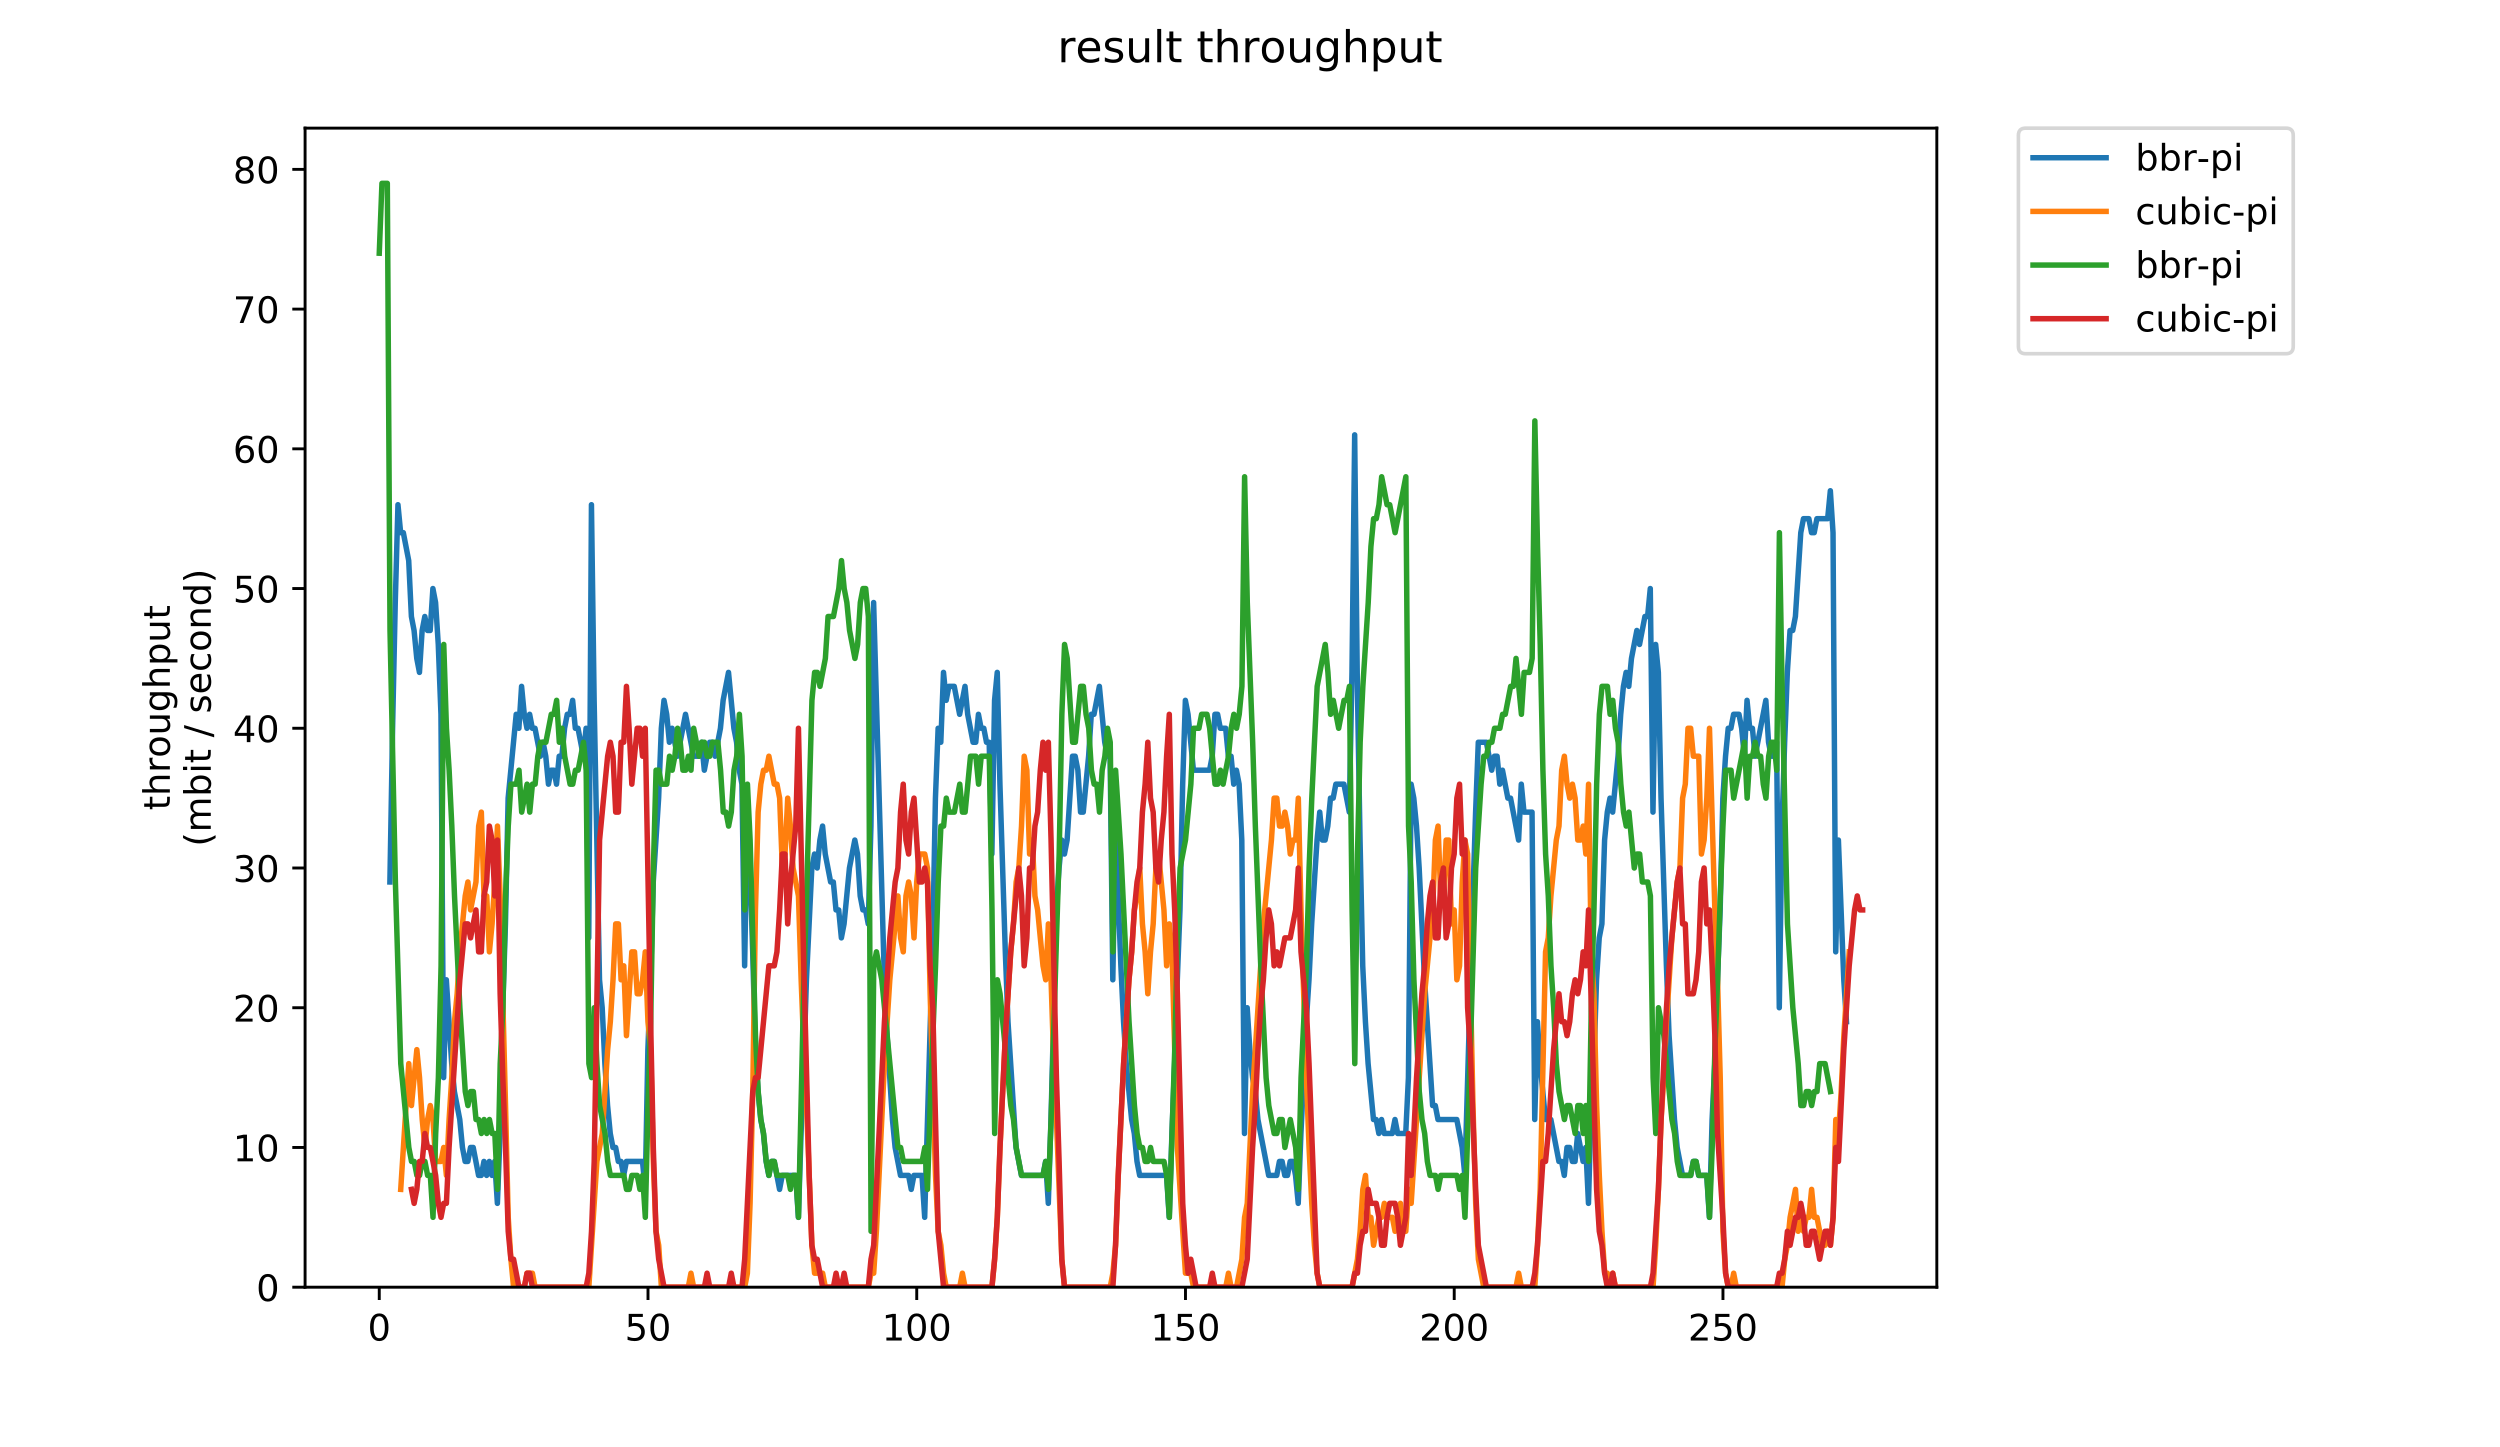 <?xml version="1.0" encoding="utf-8" standalone="no"?>
<!DOCTYPE svg PUBLIC "-//W3C//DTD SVG 1.1//EN"
  "http://www.w3.org/Graphics/SVG/1.1/DTD/svg11.dtd">
<!-- Created with matplotlib (https://matplotlib.org/) -->
<svg height="396pt" version="1.1" viewBox="0 0 684 396" width="684pt" xmlns="http://www.w3.org/2000/svg" xmlns:xlink="http://www.w3.org/1999/xlink">
 <defs>
  <style type="text/css">
*{stroke-linecap:butt;stroke-linejoin:round;}
  </style>
 </defs>
 <g id="figure_1">
  <g id="patch_1">
   <path d="M 0 396 
L 684 396 
L 684 0 
L 0 0 
z
" style="fill:#ffffff;"/>
  </g>
  <g id="axes_1">
   <g id="patch_2">
    <path d="M 83.472 352.174 
L 529.913 352.174 
L 529.913 35.062 
L 83.472 35.062 
z
" style="fill:#ffffff;"/>
   </g>
   <g id="matplotlib.axis_1">
    <g id="xtick_1">
     <g id="line2d_1">
      <defs>
       <path d="M 0 0 
L 0 3.5 
" id="m757ea2e9cd" style="stroke:#000000;stroke-width:0.8;"/>
      </defs>
      <g>
       <use style="stroke:#000000;stroke-width:0.8;" x="103.765" xlink:href="#m757ea2e9cd" y="352.174"/>
      </g>
     </g>
     <g id="text_1">
      <!-- 0 -->
      <defs>
       <path d="M 31.781 66.406 
Q 24.172 66.406 20.328 58.906 
Q 16.5 51.422 16.5 36.375 
Q 16.5 21.391 20.328 13.891 
Q 24.172 6.391 31.781 6.391 
Q 39.453 6.391 43.281 13.891 
Q 47.125 21.391 47.125 36.375 
Q 47.125 51.422 43.281 58.906 
Q 39.453 66.406 31.781 66.406 
z
M 31.781 74.219 
Q 44.047 74.219 50.516 64.516 
Q 56.984 54.828 56.984 36.375 
Q 56.984 17.969 50.516 8.266 
Q 44.047 -1.422 31.781 -1.422 
Q 19.531 -1.422 13.062 8.266 
Q 6.594 17.969 6.594 36.375 
Q 6.594 54.828 13.062 64.516 
Q 19.531 74.219 31.781 74.219 
z
" id="DejaVuSans-48"/>
      </defs>
      <g transform="translate(100.584 366.773)scale(0.1 -0.1)">
       <use xlink:href="#DejaVuSans-48"/>
      </g>
     </g>
    </g>
    <g id="xtick_2">
     <g id="line2d_2">
      <g>
       <use style="stroke:#000000;stroke-width:0.8;" x="177.293" xlink:href="#m757ea2e9cd" y="352.174"/>
      </g>
     </g>
     <g id="text_2">
      <!-- 50 -->
      <defs>
       <path d="M 10.797 72.906 
L 49.516 72.906 
L 49.516 64.594 
L 19.828 64.594 
L 19.828 46.734 
Q 21.969 47.469 24.109 47.828 
Q 26.266 48.188 28.422 48.188 
Q 40.625 48.188 47.75 41.5 
Q 54.891 34.812 54.891 23.391 
Q 54.891 11.625 47.562 5.094 
Q 40.234 -1.422 26.906 -1.422 
Q 22.312 -1.422 17.547 -0.641 
Q 12.797 0.141 7.719 1.703 
L 7.719 11.625 
Q 12.109 9.234 16.797 8.062 
Q 21.484 6.891 26.703 6.891 
Q 35.156 6.891 40.078 11.328 
Q 45.016 15.766 45.016 23.391 
Q 45.016 31 40.078 35.438 
Q 35.156 39.891 26.703 39.891 
Q 22.75 39.891 18.812 39.016 
Q 14.891 38.141 10.797 36.281 
z
" id="DejaVuSans-53"/>
      </defs>
      <g transform="translate(170.93 366.773)scale(0.1 -0.1)">
       <use xlink:href="#DejaVuSans-53"/>
       <use x="63.623" xlink:href="#DejaVuSans-48"/>
      </g>
     </g>
    </g>
    <g id="xtick_3">
     <g id="line2d_3">
      <g>
       <use style="stroke:#000000;stroke-width:0.8;" x="250.82" xlink:href="#m757ea2e9cd" y="352.174"/>
      </g>
     </g>
     <g id="text_3">
      <!-- 100 -->
      <defs>
       <path d="M 12.406 8.297 
L 28.516 8.297 
L 28.516 63.922 
L 10.984 60.406 
L 10.984 69.391 
L 28.422 72.906 
L 38.281 72.906 
L 38.281 8.297 
L 54.391 8.297 
L 54.391 0 
L 12.406 0 
z
" id="DejaVuSans-49"/>
      </defs>
      <g transform="translate(241.276 366.773)scale(0.1 -0.1)">
       <use xlink:href="#DejaVuSans-49"/>
       <use x="63.623" xlink:href="#DejaVuSans-48"/>
       <use x="127.246" xlink:href="#DejaVuSans-48"/>
      </g>
     </g>
    </g>
    <g id="xtick_4">
     <g id="line2d_4">
      <g>
       <use style="stroke:#000000;stroke-width:0.8;" x="324.347" xlink:href="#m757ea2e9cd" y="352.174"/>
      </g>
     </g>
     <g id="text_4">
      <!-- 150 -->
      <g transform="translate(314.804 366.773)scale(0.1 -0.1)">
       <use xlink:href="#DejaVuSans-49"/>
       <use x="63.623" xlink:href="#DejaVuSans-53"/>
       <use x="127.246" xlink:href="#DejaVuSans-48"/>
      </g>
     </g>
    </g>
    <g id="xtick_5">
     <g id="line2d_5">
      <g>
       <use style="stroke:#000000;stroke-width:0.8;" x="397.875" xlink:href="#m757ea2e9cd" y="352.174"/>
      </g>
     </g>
     <g id="text_5">
      <!-- 200 -->
      <defs>
       <path d="M 19.188 8.297 
L 53.609 8.297 
L 53.609 0 
L 7.328 0 
L 7.328 8.297 
Q 12.938 14.109 22.625 23.891 
Q 32.328 33.688 34.812 36.531 
Q 39.547 41.844 41.422 45.531 
Q 43.312 49.219 43.312 52.781 
Q 43.312 58.594 39.234 62.25 
Q 35.156 65.922 28.609 65.922 
Q 23.969 65.922 18.812 64.312 
Q 13.672 62.703 7.812 59.422 
L 7.812 69.391 
Q 13.766 71.781 18.938 73 
Q 24.125 74.219 28.422 74.219 
Q 39.75 74.219 46.484 68.547 
Q 53.219 62.891 53.219 53.422 
Q 53.219 48.922 51.531 44.891 
Q 49.859 40.875 45.406 35.406 
Q 44.188 33.984 37.641 27.219 
Q 31.109 20.453 19.188 8.297 
z
" id="DejaVuSans-50"/>
      </defs>
      <g transform="translate(388.331 366.773)scale(0.1 -0.1)">
       <use xlink:href="#DejaVuSans-50"/>
       <use x="63.623" xlink:href="#DejaVuSans-48"/>
       <use x="127.246" xlink:href="#DejaVuSans-48"/>
      </g>
     </g>
    </g>
    <g id="xtick_6">
     <g id="line2d_6">
      <g>
       <use style="stroke:#000000;stroke-width:0.8;" x="471.402" xlink:href="#m757ea2e9cd" y="352.174"/>
      </g>
     </g>
     <g id="text_6">
      <!-- 250 -->
      <g transform="translate(461.858 366.773)scale(0.1 -0.1)">
       <use xlink:href="#DejaVuSans-50"/>
       <use x="63.623" xlink:href="#DejaVuSans-53"/>
       <use x="127.246" xlink:href="#DejaVuSans-48"/>
      </g>
     </g>
    </g>
   </g>
   <g id="matplotlib.axis_2">
    <g id="ytick_1">
     <g id="line2d_7">
      <defs>
       <path d="M 0 0 
L -3.5 0 
" id="m635bd58aa3" style="stroke:#000000;stroke-width:0.8;"/>
      </defs>
      <g>
       <use style="stroke:#000000;stroke-width:0.8;" x="83.472" xlink:href="#m635bd58aa3" y="352.174"/>
      </g>
     </g>
     <g id="text_7">
      <!-- 0 -->
      <g transform="translate(70.11 355.973)scale(0.1 -0.1)">
       <use xlink:href="#DejaVuSans-48"/>
      </g>
     </g>
    </g>
    <g id="ytick_2">
     <g id="line2d_8">
      <g>
       <use style="stroke:#000000;stroke-width:0.8;" x="83.472" xlink:href="#m635bd58aa3" y="313.945"/>
      </g>
     </g>
     <g id="text_8">
      <!-- 10 -->
      <g transform="translate(63.747 317.744)scale(0.1 -0.1)">
       <use xlink:href="#DejaVuSans-49"/>
       <use x="63.623" xlink:href="#DejaVuSans-48"/>
      </g>
     </g>
    </g>
    <g id="ytick_3">
     <g id="line2d_9">
      <g>
       <use style="stroke:#000000;stroke-width:0.8;" x="83.472" xlink:href="#m635bd58aa3" y="275.716"/>
      </g>
     </g>
     <g id="text_9">
      <!-- 20 -->
      <g transform="translate(63.747 279.515)scale(0.1 -0.1)">
       <use xlink:href="#DejaVuSans-50"/>
       <use x="63.623" xlink:href="#DejaVuSans-48"/>
      </g>
     </g>
    </g>
    <g id="ytick_4">
     <g id="line2d_10">
      <g>
       <use style="stroke:#000000;stroke-width:0.8;" x="83.472" xlink:href="#m635bd58aa3" y="237.486"/>
      </g>
     </g>
     <g id="text_10">
      <!-- 30 -->
      <defs>
       <path d="M 40.578 39.312 
Q 47.656 37.797 51.625 33 
Q 55.609 28.219 55.609 21.188 
Q 55.609 10.406 48.188 4.484 
Q 40.766 -1.422 27.094 -1.422 
Q 22.516 -1.422 17.656 -0.516 
Q 12.797 0.391 7.625 2.203 
L 7.625 11.719 
Q 11.719 9.328 16.594 8.109 
Q 21.484 6.891 26.812 6.891 
Q 36.078 6.891 40.938 10.547 
Q 45.797 14.203 45.797 21.188 
Q 45.797 27.641 41.281 31.266 
Q 36.766 34.906 28.719 34.906 
L 20.219 34.906 
L 20.219 43.016 
L 29.109 43.016 
Q 36.375 43.016 40.234 45.922 
Q 44.094 48.828 44.094 54.297 
Q 44.094 59.906 40.109 62.906 
Q 36.141 65.922 28.719 65.922 
Q 24.656 65.922 20.016 65.031 
Q 15.375 64.156 9.812 62.312 
L 9.812 71.094 
Q 15.438 72.656 20.344 73.438 
Q 25.25 74.219 29.594 74.219 
Q 40.828 74.219 47.359 69.109 
Q 53.906 64.016 53.906 55.328 
Q 53.906 49.266 50.438 45.094 
Q 46.969 40.922 40.578 39.312 
z
" id="DejaVuSans-51"/>
      </defs>
      <g transform="translate(63.747 241.286)scale(0.1 -0.1)">
       <use xlink:href="#DejaVuSans-51"/>
       <use x="63.623" xlink:href="#DejaVuSans-48"/>
      </g>
     </g>
    </g>
    <g id="ytick_5">
     <g id="line2d_11">
      <g>
       <use style="stroke:#000000;stroke-width:0.8;" x="83.472" xlink:href="#m635bd58aa3" y="199.257"/>
      </g>
     </g>
     <g id="text_11">
      <!-- 40 -->
      <defs>
       <path d="M 37.797 64.312 
L 12.891 25.391 
L 37.797 25.391 
z
M 35.203 72.906 
L 47.609 72.906 
L 47.609 25.391 
L 58.016 25.391 
L 58.016 17.188 
L 47.609 17.188 
L 47.609 0 
L 37.797 0 
L 37.797 17.188 
L 4.891 17.188 
L 4.891 26.703 
z
" id="DejaVuSans-52"/>
      </defs>
      <g transform="translate(63.747 203.056)scale(0.1 -0.1)">
       <use xlink:href="#DejaVuSans-52"/>
       <use x="63.623" xlink:href="#DejaVuSans-48"/>
      </g>
     </g>
    </g>
    <g id="ytick_6">
     <g id="line2d_12">
      <g>
       <use style="stroke:#000000;stroke-width:0.8;" x="83.472" xlink:href="#m635bd58aa3" y="161.028"/>
      </g>
     </g>
     <g id="text_12">
      <!-- 50 -->
      <g transform="translate(63.747 164.827)scale(0.1 -0.1)">
       <use xlink:href="#DejaVuSans-53"/>
       <use x="63.623" xlink:href="#DejaVuSans-48"/>
      </g>
     </g>
    </g>
    <g id="ytick_7">
     <g id="line2d_13">
      <g>
       <use style="stroke:#000000;stroke-width:0.8;" x="83.472" xlink:href="#m635bd58aa3" y="122.799"/>
      </g>
     </g>
     <g id="text_13">
      <!-- 60 -->
      <defs>
       <path d="M 33.016 40.375 
Q 26.375 40.375 22.484 35.828 
Q 18.609 31.297 18.609 23.391 
Q 18.609 15.531 22.484 10.953 
Q 26.375 6.391 33.016 6.391 
Q 39.656 6.391 43.531 10.953 
Q 47.406 15.531 47.406 23.391 
Q 47.406 31.297 43.531 35.828 
Q 39.656 40.375 33.016 40.375 
z
M 52.594 71.297 
L 52.594 62.312 
Q 48.875 64.062 45.094 64.984 
Q 41.312 65.922 37.594 65.922 
Q 27.828 65.922 22.672 59.328 
Q 17.531 52.734 16.797 39.406 
Q 19.672 43.656 24.016 45.922 
Q 28.375 48.188 33.594 48.188 
Q 44.578 48.188 50.953 41.516 
Q 57.328 34.859 57.328 23.391 
Q 57.328 12.156 50.688 5.359 
Q 44.047 -1.422 33.016 -1.422 
Q 20.359 -1.422 13.672 8.266 
Q 6.984 17.969 6.984 36.375 
Q 6.984 53.656 15.188 63.938 
Q 23.391 74.219 37.203 74.219 
Q 40.922 74.219 44.703 73.484 
Q 48.484 72.75 52.594 71.297 
z
" id="DejaVuSans-54"/>
      </defs>
      <g transform="translate(63.747 126.598)scale(0.1 -0.1)">
       <use xlink:href="#DejaVuSans-54"/>
       <use x="63.623" xlink:href="#DejaVuSans-48"/>
      </g>
     </g>
    </g>
    <g id="ytick_8">
     <g id="line2d_14">
      <g>
       <use style="stroke:#000000;stroke-width:0.8;" x="83.472" xlink:href="#m635bd58aa3" y="84.569"/>
      </g>
     </g>
     <g id="text_14">
      <!-- 70 -->
      <defs>
       <path d="M 8.203 72.906 
L 55.078 72.906 
L 55.078 68.703 
L 28.609 0 
L 18.312 0 
L 43.219 64.594 
L 8.203 64.594 
z
" id="DejaVuSans-55"/>
      </defs>
      <g transform="translate(63.747 88.369)scale(0.1 -0.1)">
       <use xlink:href="#DejaVuSans-55"/>
       <use x="63.623" xlink:href="#DejaVuSans-48"/>
      </g>
     </g>
    </g>
    <g id="ytick_9">
     <g id="line2d_15">
      <g>
       <use style="stroke:#000000;stroke-width:0.8;" x="83.472" xlink:href="#m635bd58aa3" y="46.34"/>
      </g>
     </g>
     <g id="text_15">
      <!-- 80 -->
      <defs>
       <path d="M 31.781 34.625 
Q 24.75 34.625 20.719 30.859 
Q 16.703 27.094 16.703 20.516 
Q 16.703 13.922 20.719 10.156 
Q 24.75 6.391 31.781 6.391 
Q 38.812 6.391 42.859 10.172 
Q 46.922 13.969 46.922 20.516 
Q 46.922 27.094 42.891 30.859 
Q 38.875 34.625 31.781 34.625 
z
M 21.922 38.812 
Q 15.578 40.375 12.031 44.719 
Q 8.5 49.078 8.5 55.328 
Q 8.5 64.062 14.719 69.141 
Q 20.953 74.219 31.781 74.219 
Q 42.672 74.219 48.875 69.141 
Q 55.078 64.062 55.078 55.328 
Q 55.078 49.078 51.531 44.719 
Q 48 40.375 41.703 38.812 
Q 48.828 37.156 52.797 32.312 
Q 56.781 27.484 56.781 20.516 
Q 56.781 9.906 50.312 4.234 
Q 43.844 -1.422 31.781 -1.422 
Q 19.734 -1.422 13.25 4.234 
Q 6.781 9.906 6.781 20.516 
Q 6.781 27.484 10.781 32.312 
Q 14.797 37.156 21.922 38.812 
z
M 18.312 54.391 
Q 18.312 48.734 21.844 45.562 
Q 25.391 42.391 31.781 42.391 
Q 38.141 42.391 41.719 45.562 
Q 45.312 48.734 45.312 54.391 
Q 45.312 60.062 41.719 63.234 
Q 38.141 66.406 31.781 66.406 
Q 25.391 66.406 21.844 63.234 
Q 18.312 60.062 18.312 54.391 
z
" id="DejaVuSans-56"/>
      </defs>
      <g transform="translate(63.747 50.139)scale(0.1 -0.1)">
       <use xlink:href="#DejaVuSans-56"/>
       <use x="63.623" xlink:href="#DejaVuSans-48"/>
      </g>
     </g>
    </g>
    <g id="text_16">
     <!-- throughput -->
     <defs>
      <path d="M 18.312 70.219 
L 18.312 54.688 
L 36.812 54.688 
L 36.812 47.703 
L 18.312 47.703 
L 18.312 18.016 
Q 18.312 11.328 20.141 9.422 
Q 21.969 7.516 27.594 7.516 
L 36.812 7.516 
L 36.812 0 
L 27.594 0 
Q 17.188 0 13.234 3.875 
Q 9.281 7.766 9.281 18.016 
L 9.281 47.703 
L 2.688 47.703 
L 2.688 54.688 
L 9.281 54.688 
L 9.281 70.219 
z
" id="DejaVuSans-116"/>
      <path d="M 54.891 33.016 
L 54.891 0 
L 45.906 0 
L 45.906 32.719 
Q 45.906 40.484 42.875 44.328 
Q 39.844 48.188 33.797 48.188 
Q 26.516 48.188 22.312 43.547 
Q 18.109 38.922 18.109 30.906 
L 18.109 0 
L 9.078 0 
L 9.078 75.984 
L 18.109 75.984 
L 18.109 46.188 
Q 21.344 51.125 25.703 53.562 
Q 30.078 56 35.797 56 
Q 45.219 56 50.047 50.172 
Q 54.891 44.344 54.891 33.016 
z
" id="DejaVuSans-104"/>
      <path d="M 41.109 46.297 
Q 39.594 47.172 37.812 47.578 
Q 36.031 48 33.891 48 
Q 26.266 48 22.188 43.047 
Q 18.109 38.094 18.109 28.812 
L 18.109 0 
L 9.078 0 
L 9.078 54.688 
L 18.109 54.688 
L 18.109 46.188 
Q 20.953 51.172 25.484 53.578 
Q 30.031 56 36.531 56 
Q 37.453 56 38.578 55.875 
Q 39.703 55.766 41.062 55.516 
z
" id="DejaVuSans-114"/>
      <path d="M 30.609 48.391 
Q 23.391 48.391 19.188 42.75 
Q 14.984 37.109 14.984 27.297 
Q 14.984 17.484 19.156 11.844 
Q 23.344 6.203 30.609 6.203 
Q 37.797 6.203 41.984 11.859 
Q 46.188 17.531 46.188 27.297 
Q 46.188 37.016 41.984 42.703 
Q 37.797 48.391 30.609 48.391 
z
M 30.609 56 
Q 42.328 56 49.016 48.375 
Q 55.719 40.766 55.719 27.297 
Q 55.719 13.875 49.016 6.219 
Q 42.328 -1.422 30.609 -1.422 
Q 18.844 -1.422 12.172 6.219 
Q 5.516 13.875 5.516 27.297 
Q 5.516 40.766 12.172 48.375 
Q 18.844 56 30.609 56 
z
" id="DejaVuSans-111"/>
      <path d="M 8.5 21.578 
L 8.5 54.688 
L 17.484 54.688 
L 17.484 21.922 
Q 17.484 14.156 20.5 10.266 
Q 23.531 6.391 29.594 6.391 
Q 36.859 6.391 41.078 11.031 
Q 45.312 15.672 45.312 23.688 
L 45.312 54.688 
L 54.297 54.688 
L 54.297 0 
L 45.312 0 
L 45.312 8.406 
Q 42.047 3.422 37.719 1 
Q 33.406 -1.422 27.688 -1.422 
Q 18.266 -1.422 13.375 4.438 
Q 8.5 10.297 8.5 21.578 
z
M 31.109 56 
z
" id="DejaVuSans-117"/>
      <path d="M 45.406 27.984 
Q 45.406 37.75 41.375 43.109 
Q 37.359 48.484 30.078 48.484 
Q 22.859 48.484 18.828 43.109 
Q 14.797 37.75 14.797 27.984 
Q 14.797 18.266 18.828 12.891 
Q 22.859 7.516 30.078 7.516 
Q 37.359 7.516 41.375 12.891 
Q 45.406 18.266 45.406 27.984 
z
M 54.391 6.781 
Q 54.391 -7.172 48.188 -13.984 
Q 42 -20.797 29.203 -20.797 
Q 24.469 -20.797 20.266 -20.094 
Q 16.062 -19.391 12.109 -17.922 
L 12.109 -9.188 
Q 16.062 -11.328 19.922 -12.344 
Q 23.781 -13.375 27.781 -13.375 
Q 36.625 -13.375 41.016 -8.766 
Q 45.406 -4.156 45.406 5.172 
L 45.406 9.625 
Q 42.625 4.781 38.281 2.391 
Q 33.938 0 27.875 0 
Q 17.828 0 11.672 7.656 
Q 5.516 15.328 5.516 27.984 
Q 5.516 40.672 11.672 48.328 
Q 17.828 56 27.875 56 
Q 33.938 56 38.281 53.609 
Q 42.625 51.219 45.406 46.391 
L 45.406 54.688 
L 54.391 54.688 
z
" id="DejaVuSans-103"/>
      <path d="M 18.109 8.203 
L 18.109 -20.797 
L 9.078 -20.797 
L 9.078 54.688 
L 18.109 54.688 
L 18.109 46.391 
Q 20.953 51.266 25.266 53.625 
Q 29.594 56 35.594 56 
Q 45.562 56 51.781 48.094 
Q 58.016 40.188 58.016 27.297 
Q 58.016 14.406 51.781 6.484 
Q 45.562 -1.422 35.594 -1.422 
Q 29.594 -1.422 25.266 0.953 
Q 20.953 3.328 18.109 8.203 
z
M 48.688 27.297 
Q 48.688 37.203 44.609 42.844 
Q 40.531 48.484 33.406 48.484 
Q 26.266 48.484 22.188 42.844 
Q 18.109 37.203 18.109 27.297 
Q 18.109 17.391 22.188 11.75 
Q 26.266 6.109 33.406 6.109 
Q 40.531 6.109 44.609 11.75 
Q 48.688 17.391 48.688 27.297 
z
" id="DejaVuSans-112"/>
     </defs>
     <g transform="translate(46.47 221.675)rotate(-90)scale(0.1 -0.1)">
      <use xlink:href="#DejaVuSans-116"/>
      <use x="39.209" xlink:href="#DejaVuSans-104"/>
      <use x="102.588" xlink:href="#DejaVuSans-114"/>
      <use x="143.67" xlink:href="#DejaVuSans-111"/>
      <use x="204.852" xlink:href="#DejaVuSans-117"/>
      <use x="268.23" xlink:href="#DejaVuSans-103"/>
      <use x="331.707" xlink:href="#DejaVuSans-104"/>
      <use x="395.086" xlink:href="#DejaVuSans-112"/>
      <use x="458.562" xlink:href="#DejaVuSans-117"/>
      <use x="521.941" xlink:href="#DejaVuSans-116"/>
     </g>
     <!-- (mbit / second) -->
     <defs>
      <path d="M 31 75.875 
Q 24.469 64.656 21.281 53.656 
Q 18.109 42.672 18.109 31.391 
Q 18.109 20.125 21.312 9.062 
Q 24.516 -2 31 -13.188 
L 23.188 -13.188 
Q 15.875 -1.703 12.234 9.375 
Q 8.594 20.453 8.594 31.391 
Q 8.594 42.281 12.203 53.312 
Q 15.828 64.359 23.188 75.875 
z
" id="DejaVuSans-40"/>
      <path d="M 52 44.188 
Q 55.375 50.25 60.062 53.125 
Q 64.75 56 71.094 56 
Q 79.641 56 84.281 50.016 
Q 88.922 44.047 88.922 33.016 
L 88.922 0 
L 79.891 0 
L 79.891 32.719 
Q 79.891 40.578 77.094 44.375 
Q 74.312 48.188 68.609 48.188 
Q 61.625 48.188 57.562 43.547 
Q 53.516 38.922 53.516 30.906 
L 53.516 0 
L 44.484 0 
L 44.484 32.719 
Q 44.484 40.625 41.703 44.406 
Q 38.922 48.188 33.109 48.188 
Q 26.219 48.188 22.156 43.531 
Q 18.109 38.875 18.109 30.906 
L 18.109 0 
L 9.078 0 
L 9.078 54.688 
L 18.109 54.688 
L 18.109 46.188 
Q 21.188 51.219 25.484 53.609 
Q 29.781 56 35.688 56 
Q 41.656 56 45.828 52.969 
Q 50 49.953 52 44.188 
z
" id="DejaVuSans-109"/>
      <path d="M 48.688 27.297 
Q 48.688 37.203 44.609 42.844 
Q 40.531 48.484 33.406 48.484 
Q 26.266 48.484 22.188 42.844 
Q 18.109 37.203 18.109 27.297 
Q 18.109 17.391 22.188 11.75 
Q 26.266 6.109 33.406 6.109 
Q 40.531 6.109 44.609 11.75 
Q 48.688 17.391 48.688 27.297 
z
M 18.109 46.391 
Q 20.953 51.266 25.266 53.625 
Q 29.594 56 35.594 56 
Q 45.562 56 51.781 48.094 
Q 58.016 40.188 58.016 27.297 
Q 58.016 14.406 51.781 6.484 
Q 45.562 -1.422 35.594 -1.422 
Q 29.594 -1.422 25.266 0.953 
Q 20.953 3.328 18.109 8.203 
L 18.109 0 
L 9.078 0 
L 9.078 75.984 
L 18.109 75.984 
z
" id="DejaVuSans-98"/>
      <path d="M 9.422 54.688 
L 18.406 54.688 
L 18.406 0 
L 9.422 0 
z
M 9.422 75.984 
L 18.406 75.984 
L 18.406 64.594 
L 9.422 64.594 
z
" id="DejaVuSans-105"/>
      <path id="DejaVuSans-32"/>
      <path d="M 25.391 72.906 
L 33.688 72.906 
L 8.297 -9.281 
L 0 -9.281 
z
" id="DejaVuSans-47"/>
      <path d="M 44.281 53.078 
L 44.281 44.578 
Q 40.484 46.531 36.375 47.5 
Q 32.281 48.484 27.875 48.484 
Q 21.188 48.484 17.844 46.438 
Q 14.5 44.391 14.5 40.281 
Q 14.5 37.156 16.891 35.375 
Q 19.281 33.594 26.516 31.984 
L 29.594 31.297 
Q 39.156 29.25 43.188 25.516 
Q 47.219 21.781 47.219 15.094 
Q 47.219 7.469 41.188 3.016 
Q 35.156 -1.422 24.609 -1.422 
Q 20.219 -1.422 15.453 -0.562 
Q 10.688 0.297 5.422 2 
L 5.422 11.281 
Q 10.406 8.688 15.234 7.391 
Q 20.062 6.109 24.812 6.109 
Q 31.156 6.109 34.562 8.281 
Q 37.984 10.453 37.984 14.406 
Q 37.984 18.062 35.516 20.016 
Q 33.062 21.969 24.703 23.781 
L 21.578 24.516 
Q 13.234 26.266 9.516 29.906 
Q 5.812 33.547 5.812 39.891 
Q 5.812 47.609 11.281 51.797 
Q 16.75 56 26.812 56 
Q 31.781 56 36.172 55.266 
Q 40.578 54.547 44.281 53.078 
z
" id="DejaVuSans-115"/>
      <path d="M 56.203 29.594 
L 56.203 25.203 
L 14.891 25.203 
Q 15.484 15.922 20.484 11.062 
Q 25.484 6.203 34.422 6.203 
Q 39.594 6.203 44.453 7.469 
Q 49.312 8.734 54.109 11.281 
L 54.109 2.781 
Q 49.266 0.734 44.188 -0.344 
Q 39.109 -1.422 33.891 -1.422 
Q 20.797 -1.422 13.156 6.188 
Q 5.516 13.812 5.516 26.812 
Q 5.516 40.234 12.766 48.109 
Q 20.016 56 32.328 56 
Q 43.359 56 49.781 48.891 
Q 56.203 41.797 56.203 29.594 
z
M 47.219 32.234 
Q 47.125 39.594 43.094 43.984 
Q 39.062 48.391 32.422 48.391 
Q 24.906 48.391 20.391 44.141 
Q 15.875 39.891 15.188 32.172 
z
" id="DejaVuSans-101"/>
      <path d="M 48.781 52.594 
L 48.781 44.188 
Q 44.969 46.297 41.141 47.344 
Q 37.312 48.391 33.406 48.391 
Q 24.656 48.391 19.812 42.844 
Q 14.984 37.312 14.984 27.297 
Q 14.984 17.281 19.812 11.734 
Q 24.656 6.203 33.406 6.203 
Q 37.312 6.203 41.141 7.25 
Q 44.969 8.297 48.781 10.406 
L 48.781 2.094 
Q 45.016 0.344 40.984 -0.531 
Q 36.969 -1.422 32.422 -1.422 
Q 20.062 -1.422 12.781 6.344 
Q 5.516 14.109 5.516 27.297 
Q 5.516 40.672 12.859 48.328 
Q 20.219 56 33.016 56 
Q 37.156 56 41.109 55.141 
Q 45.062 54.297 48.781 52.594 
z
" id="DejaVuSans-99"/>
      <path d="M 54.891 33.016 
L 54.891 0 
L 45.906 0 
L 45.906 32.719 
Q 45.906 40.484 42.875 44.328 
Q 39.844 48.188 33.797 48.188 
Q 26.516 48.188 22.312 43.547 
Q 18.109 38.922 18.109 30.906 
L 18.109 0 
L 9.078 0 
L 9.078 54.688 
L 18.109 54.688 
L 18.109 46.188 
Q 21.344 51.125 25.703 53.562 
Q 30.078 56 35.797 56 
Q 45.219 56 50.047 50.172 
Q 54.891 44.344 54.891 33.016 
z
" id="DejaVuSans-110"/>
      <path d="M 45.406 46.391 
L 45.406 75.984 
L 54.391 75.984 
L 54.391 0 
L 45.406 0 
L 45.406 8.203 
Q 42.578 3.328 38.25 0.953 
Q 33.938 -1.422 27.875 -1.422 
Q 17.969 -1.422 11.734 6.484 
Q 5.516 14.406 5.516 27.297 
Q 5.516 40.188 11.734 48.094 
Q 17.969 56 27.875 56 
Q 33.938 56 38.25 53.625 
Q 42.578 51.266 45.406 46.391 
z
M 14.797 27.297 
Q 14.797 17.391 18.875 11.75 
Q 22.953 6.109 30.078 6.109 
Q 37.203 6.109 41.297 11.75 
Q 45.406 17.391 45.406 27.297 
Q 45.406 37.203 41.297 42.844 
Q 37.203 48.484 30.078 48.484 
Q 22.953 48.484 18.875 42.844 
Q 14.797 37.203 14.797 27.297 
z
" id="DejaVuSans-100"/>
      <path d="M 8.016 75.875 
L 15.828 75.875 
Q 23.141 64.359 26.781 53.312 
Q 30.422 42.281 30.422 31.391 
Q 30.422 20.453 26.781 9.375 
Q 23.141 -1.703 15.828 -13.188 
L 8.016 -13.188 
Q 14.5 -2 17.703 9.062 
Q 20.906 20.125 20.906 31.391 
Q 20.906 42.672 17.703 53.656 
Q 14.5 64.656 8.016 75.875 
z
" id="DejaVuSans-41"/>
     </defs>
     <g transform="translate(57.668 231.609)rotate(-90)scale(0.1 -0.1)">
      <use xlink:href="#DejaVuSans-40"/>
      <use x="39.014" xlink:href="#DejaVuSans-109"/>
      <use x="136.426" xlink:href="#DejaVuSans-98"/>
      <use x="199.902" xlink:href="#DejaVuSans-105"/>
      <use x="227.686" xlink:href="#DejaVuSans-116"/>
      <use x="266.895" xlink:href="#DejaVuSans-32"/>
      <use x="298.682" xlink:href="#DejaVuSans-47"/>
      <use x="332.373" xlink:href="#DejaVuSans-32"/>
      <use x="364.16" xlink:href="#DejaVuSans-115"/>
      <use x="416.26" xlink:href="#DejaVuSans-101"/>
      <use x="477.783" xlink:href="#DejaVuSans-99"/>
      <use x="532.764" xlink:href="#DejaVuSans-111"/>
      <use x="593.945" xlink:href="#DejaVuSans-110"/>
      <use x="657.324" xlink:href="#DejaVuSans-100"/>
      <use x="720.801" xlink:href="#DejaVuSans-41"/>
     </g>
    </g>
   </g>
   <g id="line2d_16">
    <path clip-path="url(#p3566263fab)" d="M 106.674 241.309 
L 107.409 199.257 
L 108.144 164.851 
L 108.88 138.09 
L 109.615 145.736 
L 110.35 145.736 
L 111.821 153.382 
L 112.556 168.674 
L 113.291 172.497 
L 114.027 180.143 
L 114.762 183.965 
L 115.497 172.497 
L 116.232 168.674 
L 116.968 172.497 
L 117.703 172.497 
L 118.438 161.028 
L 119.174 164.851 
L 119.909 176.32 
L 120.644 195.434 
L 121.379 294.83 
L 122.115 268.07 
L 123.585 291.007 
L 124.32 298.653 
L 125.791 306.299 
L 126.526 313.945 
L 127.262 317.768 
L 127.997 317.768 
L 128.732 313.945 
L 129.467 313.945 
L 130.938 321.591 
L 131.673 321.591 
L 132.408 317.768 
L 133.144 321.591 
L 133.879 317.768 
L 134.614 321.591 
L 135.35 317.768 
L 136.085 329.237 
L 136.82 310.122 
L 137.555 275.716 
L 138.291 252.778 
L 139.026 218.372 
L 141.232 195.434 
L 141.967 199.257 
L 142.702 187.788 
L 143.438 195.434 
L 144.173 199.257 
L 144.908 195.434 
L 145.643 199.257 
L 146.379 199.257 
L 147.849 206.903 
L 148.584 203.08 
L 149.32 206.903 
L 150.055 214.549 
L 150.79 210.726 
L 151.526 210.726 
L 152.261 214.549 
L 152.996 206.903 
L 153.731 206.903 
L 154.467 199.257 
L 155.202 195.434 
L 155.937 195.434 
L 156.672 191.611 
L 157.408 199.257 
L 158.143 199.257 
L 159.614 206.903 
L 160.349 199.257 
L 161.084 256.601 
L 161.819 138.09 
L 162.555 191.611 
L 164.025 268.07 
L 164.76 275.716 
L 165.496 291.007 
L 166.231 302.476 
L 166.966 310.122 
L 167.702 313.945 
L 168.437 313.945 
L 169.172 317.768 
L 169.907 317.768 
L 170.643 321.591 
L 171.378 317.768 
L 175.79 317.768 
L 176.525 325.414 
L 177.26 287.184 
L 177.995 268.07 
L 178.731 241.309 
L 180.201 218.372 
L 180.937 199.257 
L 181.672 191.611 
L 182.407 195.434 
L 183.142 203.08 
L 183.878 199.257 
L 185.348 206.903 
L 187.554 195.434 
L 189.76 206.903 
L 191.23 206.903 
L 191.966 203.08 
L 192.701 210.726 
L 194.171 203.08 
L 194.907 203.08 
L 195.642 206.903 
L 197.113 199.257 
L 197.848 191.611 
L 199.318 183.965 
L 200.789 199.257 
L 201.524 203.08 
L 202.259 210.726 
L 202.995 214.549 
L 203.73 264.247 
L 204.465 222.195 
L 205.201 237.486 
L 205.936 260.424 
L 206.671 287.184 
L 207.406 298.653 
L 208.142 306.299 
L 208.877 310.122 
L 209.612 317.768 
L 210.347 321.591 
L 211.083 317.768 
L 211.818 317.768 
L 213.289 325.414 
L 214.024 321.591 
L 217.7 321.591 
L 218.436 333.06 
L 219.171 310.122 
L 219.906 291.007 
L 220.641 268.07 
L 222.112 237.486 
L 222.847 233.663 
L 223.582 237.486 
L 224.318 229.841 
L 225.053 226.018 
L 225.788 233.663 
L 227.259 241.309 
L 227.994 241.309 
L 228.729 248.955 
L 229.465 248.955 
L 230.2 256.601 
L 230.935 252.778 
L 232.406 237.486 
L 233.876 229.841 
L 234.612 233.663 
L 235.347 245.132 
L 236.082 248.955 
L 236.817 248.955 
L 237.553 252.778 
L 238.288 226.018 
L 239.023 164.851 
L 241.964 268.07 
L 242.7 283.362 
L 244.17 306.299 
L 244.905 313.945 
L 246.376 321.591 
L 248.582 321.591 
L 249.317 325.414 
L 250.052 321.591 
L 252.258 321.591 
L 252.993 333.06 
L 255.199 256.601 
L 255.934 218.372 
L 256.67 199.257 
L 257.405 203.08 
L 258.14 183.965 
L 258.876 191.611 
L 259.611 187.788 
L 261.081 187.788 
L 262.552 195.434 
L 264.022 187.788 
L 264.758 195.434 
L 266.228 203.08 
L 266.964 203.08 
L 267.699 195.434 
L 268.434 199.257 
L 269.169 199.257 
L 269.905 203.08 
L 270.64 203.08 
L 271.375 233.663 
L 272.111 191.611 
L 272.846 183.965 
L 273.581 214.549 
L 275.052 260.424 
L 275.787 279.539 
L 277.993 313.945 
L 279.463 321.591 
L 285.345 321.591 
L 286.081 317.768 
L 286.816 329.237 
L 287.551 306.299 
L 289.022 248.955 
L 289.757 237.486 
L 290.492 229.841 
L 291.228 233.663 
L 291.963 229.841 
L 293.433 206.903 
L 294.169 206.903 
L 294.904 210.726 
L 295.639 222.195 
L 296.375 222.195 
L 297.845 206.903 
L 298.58 195.434 
L 299.316 195.434 
L 300.786 187.788 
L 302.257 203.08 
L 302.992 206.903 
L 303.727 206.903 
L 304.463 268.07 
L 305.198 226.018 
L 306.668 264.247 
L 307.404 279.539 
L 308.139 291.007 
L 309.609 306.299 
L 310.345 310.122 
L 311.08 317.768 
L 311.815 321.591 
L 319.168 321.591 
L 319.903 333.06 
L 320.639 310.122 
L 321.374 291.007 
L 322.109 268.07 
L 322.844 248.955 
L 323.58 214.549 
L 324.315 191.611 
L 325.05 195.434 
L 326.521 210.726 
L 330.932 210.726 
L 331.668 206.903 
L 332.403 195.434 
L 333.138 195.434 
L 333.874 199.257 
L 335.344 199.257 
L 336.079 206.903 
L 336.815 206.903 
L 337.55 214.549 
L 338.285 210.726 
L 339.02 214.549 
L 339.756 229.841 
L 340.491 310.122 
L 341.226 275.716 
L 341.962 287.184 
L 342.697 294.83 
L 343.432 298.653 
L 344.167 306.299 
L 347.108 321.591 
L 349.314 321.591 
L 350.05 317.768 
L 350.785 317.768 
L 351.52 321.591 
L 352.255 321.591 
L 352.991 317.768 
L 353.726 317.768 
L 354.461 321.591 
L 355.196 329.237 
L 355.932 310.122 
L 357.402 279.539 
L 358.138 268.07 
L 358.873 252.778 
L 360.343 229.841 
L 361.079 222.195 
L 361.814 229.841 
L 362.549 229.841 
L 363.284 226.018 
L 364.02 218.372 
L 364.755 218.372 
L 365.49 214.549 
L 367.696 214.549 
L 369.167 222.195 
L 369.902 183.965 
L 370.637 118.976 
L 371.373 187.788 
L 372.108 229.841 
L 372.843 264.247 
L 373.578 279.539 
L 374.314 291.007 
L 375.784 306.299 
L 376.519 306.299 
L 377.255 310.122 
L 377.99 306.299 
L 378.725 310.122 
L 380.931 310.122 
L 381.666 306.299 
L 382.402 310.122 
L 384.607 310.122 
L 385.343 294.83 
L 386.078 214.549 
L 386.813 218.372 
L 387.549 226.018 
L 388.284 237.486 
L 389.754 268.07 
L 391.96 302.476 
L 392.695 302.476 
L 393.431 306.299 
L 398.578 306.299 
L 400.048 313.945 
L 400.783 321.591 
L 402.989 245.132 
L 403.725 222.195 
L 404.46 203.08 
L 406.666 203.08 
L 408.136 210.726 
L 408.871 206.903 
L 409.607 206.903 
L 410.342 214.549 
L 411.077 210.726 
L 412.548 218.372 
L 413.283 218.372 
L 415.489 229.841 
L 416.224 214.549 
L 416.96 222.195 
L 419.165 222.195 
L 419.901 306.299 
L 420.636 279.539 
L 421.371 291.007 
L 422.842 306.299 
L 424.312 306.299 
L 426.518 317.768 
L 427.253 317.768 
L 427.989 321.591 
L 428.724 313.945 
L 429.459 313.945 
L 430.194 317.768 
L 430.93 317.768 
L 431.665 310.122 
L 433.136 317.768 
L 433.871 313.945 
L 434.606 329.237 
L 435.341 302.476 
L 436.077 291.007 
L 436.812 268.07 
L 437.547 256.601 
L 438.282 252.778 
L 439.018 229.841 
L 439.753 222.195 
L 440.488 218.372 
L 441.224 222.195 
L 442.694 206.903 
L 443.429 195.434 
L 444.165 187.788 
L 444.9 183.965 
L 445.635 187.788 
L 446.37 180.143 
L 447.841 172.497 
L 448.576 176.32 
L 450.047 168.674 
L 450.782 168.674 
L 451.517 161.028 
L 452.253 222.195 
L 452.988 176.32 
L 453.723 183.965 
L 454.458 218.372 
L 455.929 264.247 
L 456.664 283.362 
L 458.135 306.299 
L 458.87 313.945 
L 460.341 321.591 
L 462.546 321.591 
L 463.282 317.768 
L 464.017 317.768 
L 464.752 321.591 
L 466.958 321.591 
L 467.693 333.06 
L 468.429 306.299 
L 469.164 291.007 
L 469.899 268.07 
L 470.635 248.955 
L 471.37 218.372 
L 472.105 206.903 
L 472.84 199.257 
L 473.576 199.257 
L 474.311 195.434 
L 475.781 195.434 
L 476.517 199.257 
L 477.252 206.903 
L 477.987 191.611 
L 478.723 199.257 
L 479.458 199.257 
L 480.193 206.903 
L 483.134 191.611 
L 483.869 203.08 
L 484.605 206.903 
L 485.34 206.903 
L 486.075 203.08 
L 486.811 275.716 
L 487.546 226.018 
L 488.281 203.08 
L 489.016 183.965 
L 489.752 172.497 
L 490.487 172.497 
L 491.222 168.674 
L 492.693 145.736 
L 493.428 141.913 
L 494.899 141.913 
L 495.634 145.736 
L 496.369 145.736 
L 497.104 141.913 
L 500.045 141.913 
L 500.781 134.267 
L 501.516 145.736 
L 502.251 260.424 
L 502.987 229.841 
L 504.457 268.07 
L 505.192 279.539 
L 505.192 279.539 
" style="fill:none;stroke:#1f77b4;stroke-linecap:square;stroke-width:1.5;"/>
   </g>
   <g id="line2d_17">
    <path clip-path="url(#p3566263fab)" d="M 109.636 325.414 
L 111.841 291.007 
L 112.577 302.476 
L 114.047 287.184 
L 114.782 294.83 
L 115.518 306.299 
L 116.253 313.945 
L 116.988 306.299 
L 117.724 302.476 
L 118.459 306.299 
L 119.194 317.768 
L 120.665 317.768 
L 121.4 313.945 
L 122.135 321.591 
L 122.87 306.299 
L 123.606 294.83 
L 124.341 279.539 
L 125.076 271.893 
L 125.812 260.424 
L 127.282 245.132 
L 128.017 241.309 
L 128.753 248.955 
L 130.223 241.309 
L 130.958 226.018 
L 131.694 222.195 
L 132.429 245.132 
L 133.164 245.132 
L 133.9 260.424 
L 134.635 252.778 
L 135.37 241.309 
L 136.105 226.018 
L 136.841 245.132 
L 138.311 302.476 
L 139.046 333.06 
L 139.782 344.528 
L 140.517 352.174 
L 143.458 352.174 
L 144.193 348.351 
L 145.664 348.351 
L 146.399 352.174 
L 161.105 352.174 
L 163.311 317.768 
L 164.781 310.122 
L 166.252 287.184 
L 166.987 279.539 
L 167.722 268.07 
L 168.457 252.778 
L 169.193 252.778 
L 169.928 268.07 
L 170.663 264.247 
L 171.399 283.362 
L 172.869 260.424 
L 173.604 260.424 
L 174.34 271.893 
L 175.075 271.893 
L 175.81 268.07 
L 176.545 260.424 
L 177.281 279.539 
L 178.016 287.184 
L 178.751 317.768 
L 179.487 336.882 
L 180.222 340.705 
L 180.957 352.174 
L 188.31 352.174 
L 189.045 348.351 
L 189.78 352.174 
L 203.751 352.174 
L 204.486 348.351 
L 205.221 329.237 
L 205.956 298.653 
L 206.692 248.955 
L 207.427 222.195 
L 208.162 214.549 
L 208.898 210.726 
L 209.633 210.726 
L 210.368 206.903 
L 211.839 214.549 
L 212.574 214.549 
L 213.309 218.372 
L 214.044 237.486 
L 214.78 233.663 
L 215.515 218.372 
L 216.25 226.018 
L 216.986 237.486 
L 218.456 245.132 
L 219.191 268.07 
L 219.927 287.184 
L 220.662 302.476 
L 222.132 340.705 
L 222.868 348.351 
L 225.074 348.351 
L 225.809 352.174 
L 237.573 352.174 
L 238.308 348.351 
L 239.044 348.351 
L 239.779 336.882 
L 241.985 291.007 
L 243.455 268.07 
L 245.661 245.132 
L 246.397 256.601 
L 247.132 260.424 
L 247.867 245.132 
L 248.602 241.309 
L 249.338 245.132 
L 250.073 256.601 
L 250.808 241.309 
L 251.543 233.663 
L 253.014 233.663 
L 253.749 237.486 
L 254.485 271.893 
L 255.955 321.591 
L 256.69 336.882 
L 257.426 340.705 
L 258.161 348.351 
L 258.896 352.174 
L 262.573 352.174 
L 263.308 348.351 
L 264.043 352.174 
L 271.396 352.174 
L 272.131 344.528 
L 272.866 333.06 
L 273.602 313.945 
L 275.072 283.362 
L 276.543 260.424 
L 277.278 252.778 
L 278.013 241.309 
L 278.749 237.486 
L 279.484 226.018 
L 280.219 206.903 
L 280.954 210.726 
L 281.69 233.663 
L 282.425 229.841 
L 283.16 245.132 
L 283.895 248.955 
L 285.366 264.247 
L 286.101 268.07 
L 286.837 252.778 
L 287.572 268.07 
L 288.307 291.007 
L 289.042 306.299 
L 290.513 344.528 
L 291.248 352.174 
L 303.748 352.174 
L 304.483 348.351 
L 305.218 340.705 
L 305.954 321.591 
L 307.424 291.007 
L 308.895 268.07 
L 309.63 260.424 
L 310.365 248.955 
L 311.101 245.132 
L 311.836 237.486 
L 312.571 252.778 
L 313.306 260.424 
L 314.042 271.893 
L 314.777 260.424 
L 315.512 252.778 
L 316.248 237.486 
L 316.983 233.663 
L 318.453 248.955 
L 319.189 264.247 
L 319.924 252.778 
L 320.659 260.424 
L 322.13 313.945 
L 324.336 348.351 
L 325.806 348.351 
L 326.541 352.174 
L 335.365 352.174 
L 336.1 348.351 
L 336.835 352.174 
L 338.306 352.174 
L 339.776 344.528 
L 340.512 333.06 
L 341.247 329.237 
L 342.717 298.653 
L 345.659 252.778 
L 347.864 229.841 
L 348.6 218.372 
L 349.335 218.372 
L 350.07 226.018 
L 350.805 226.018 
L 351.541 222.195 
L 352.276 226.018 
L 353.011 233.663 
L 353.747 229.841 
L 354.482 229.841 
L 355.217 218.372 
L 355.952 248.955 
L 357.423 294.83 
L 358.158 313.945 
L 358.893 329.237 
L 359.629 340.705 
L 360.364 348.351 
L 361.099 352.174 
L 369.923 352.174 
L 371.393 344.528 
L 372.128 336.882 
L 372.864 325.414 
L 373.599 321.591 
L 374.334 333.06 
L 375.069 333.06 
L 375.805 340.705 
L 377.275 333.06 
L 378.011 333.06 
L 378.746 329.237 
L 379.481 333.06 
L 380.952 333.06 
L 381.687 336.882 
L 383.157 329.237 
L 383.893 336.882 
L 384.628 336.882 
L 385.363 325.414 
L 386.099 329.237 
L 389.775 271.893 
L 391.981 248.955 
L 392.716 229.841 
L 393.451 226.018 
L 394.187 245.132 
L 394.922 245.132 
L 395.657 229.841 
L 396.392 229.841 
L 397.128 252.778 
L 397.863 248.955 
L 398.598 268.07 
L 399.334 264.247 
L 400.069 241.309 
L 400.804 229.841 
L 401.539 233.663 
L 403.01 302.476 
L 403.745 329.237 
L 404.48 344.528 
L 405.951 352.174 
L 414.774 352.174 
L 415.51 348.351 
L 416.245 352.174 
L 419.921 352.174 
L 420.656 340.705 
L 421.392 325.414 
L 422.862 260.424 
L 423.598 256.601 
L 424.333 245.132 
L 425.803 229.841 
L 426.539 226.018 
L 427.274 210.726 
L 428.009 206.903 
L 428.744 214.549 
L 429.48 218.372 
L 430.215 214.549 
L 430.95 218.372 
L 431.686 229.841 
L 432.421 229.841 
L 433.156 226.018 
L 433.891 233.663 
L 434.627 214.549 
L 435.362 260.424 
L 436.097 271.893 
L 436.832 302.476 
L 437.568 321.591 
L 438.303 336.882 
L 439.038 348.351 
L 439.774 348.351 
L 440.509 352.174 
L 441.244 348.351 
L 441.979 352.174 
L 452.273 352.174 
L 453.009 340.705 
L 453.744 325.414 
L 454.479 306.299 
L 455.214 294.83 
L 455.95 279.539 
L 457.42 256.601 
L 458.891 241.309 
L 459.626 237.486 
L 460.361 218.372 
L 461.097 214.549 
L 461.832 199.257 
L 462.567 199.257 
L 463.302 206.903 
L 464.773 206.903 
L 465.508 233.663 
L 466.243 229.841 
L 466.979 218.372 
L 467.714 199.257 
L 469.185 248.955 
L 469.92 268.07 
L 470.655 294.83 
L 471.39 336.882 
L 472.126 348.351 
L 472.861 352.174 
L 473.596 352.174 
L 474.331 348.351 
L 475.067 352.174 
L 487.566 352.174 
L 488.302 344.528 
L 489.037 340.705 
L 489.772 333.06 
L 491.243 325.414 
L 491.978 336.882 
L 492.713 333.06 
L 493.449 336.882 
L 494.184 333.06 
L 494.919 333.06 
L 495.654 325.414 
L 496.39 333.06 
L 497.125 333.06 
L 498.596 340.705 
L 499.331 340.705 
L 500.066 336.882 
L 500.801 340.705 
L 501.537 333.06 
L 502.272 306.299 
L 503.007 310.122 
L 503.742 298.653 
L 504.478 283.362 
L 505.948 260.424 
L 505.948 260.424 
" style="fill:none;stroke:#ff7f0e;stroke-linecap:square;stroke-width:1.5;"/>
   </g>
   <g id="line2d_18">
    <path clip-path="url(#p3566263fab)" d="M 103.765 69.278 
L 104.5 50.163 
L 105.971 50.163 
L 106.706 172.497 
L 108.177 241.309 
L 109.647 291.007 
L 111.853 313.945 
L 112.588 317.768 
L 113.324 317.768 
L 114.059 321.591 
L 114.794 321.591 
L 115.529 317.768 
L 116.265 317.768 
L 117 321.591 
L 117.735 321.591 
L 118.471 333.06 
L 119.206 310.122 
L 119.941 294.83 
L 120.676 264.247 
L 121.412 176.32 
L 122.147 199.257 
L 122.882 210.726 
L 123.617 226.018 
L 124.353 245.132 
L 125.823 275.716 
L 127.294 298.653 
L 128.029 302.476 
L 128.764 298.653 
L 129.5 298.653 
L 130.235 306.299 
L 130.97 306.299 
L 131.706 310.122 
L 132.441 306.299 
L 133.176 310.122 
L 133.911 306.299 
L 134.647 310.122 
L 135.382 310.122 
L 136.117 325.414 
L 136.852 291.007 
L 137.588 275.716 
L 138.323 245.132 
L 139.058 226.018 
L 139.794 214.549 
L 141.264 214.549 
L 141.999 210.726 
L 142.735 222.195 
L 144.205 214.549 
L 144.94 222.195 
L 145.676 214.549 
L 146.411 214.549 
L 147.146 206.903 
L 147.882 203.08 
L 149.352 203.08 
L 150.823 195.434 
L 151.558 195.434 
L 152.293 191.611 
L 153.028 203.08 
L 153.764 199.257 
L 154.499 206.903 
L 155.97 214.549 
L 156.705 214.549 
L 157.44 210.726 
L 158.175 210.726 
L 159.646 203.08 
L 160.381 210.726 
L 161.116 291.007 
L 161.852 294.83 
L 162.587 275.716 
L 163.322 291.007 
L 164.058 302.476 
L 165.528 310.122 
L 166.263 317.768 
L 166.999 321.591 
L 170.675 321.591 
L 171.41 325.414 
L 172.146 325.414 
L 172.881 321.591 
L 174.351 321.591 
L 175.087 325.414 
L 175.822 321.591 
L 176.557 333.06 
L 177.293 302.476 
L 178.028 279.539 
L 178.763 237.486 
L 179.498 210.726 
L 180.234 210.726 
L 180.969 214.549 
L 182.439 214.549 
L 183.175 206.903 
L 183.91 210.726 
L 184.645 206.903 
L 185.381 199.257 
L 186.116 203.08 
L 186.851 210.726 
L 187.586 210.726 
L 188.322 206.903 
L 189.057 210.726 
L 189.792 199.257 
L 191.263 206.903 
L 191.998 203.08 
L 192.733 203.08 
L 193.469 206.903 
L 194.204 206.903 
L 194.939 203.08 
L 196.41 203.08 
L 197.145 210.726 
L 197.88 222.195 
L 198.615 222.195 
L 199.351 226.018 
L 200.086 222.195 
L 200.821 210.726 
L 201.557 206.903 
L 202.292 195.434 
L 203.027 206.903 
L 203.762 248.955 
L 204.498 214.549 
L 205.233 229.841 
L 206.703 283.362 
L 207.439 298.653 
L 208.174 306.299 
L 208.909 310.122 
L 209.645 317.768 
L 210.38 321.591 
L 211.115 317.768 
L 211.85 317.768 
L 212.586 321.591 
L 215.527 321.591 
L 216.262 325.414 
L 216.997 321.591 
L 217.733 321.591 
L 218.468 333.06 
L 219.938 268.07 
L 220.674 245.132 
L 222.144 191.611 
L 222.88 183.965 
L 223.615 183.965 
L 224.35 187.788 
L 225.821 180.143 
L 226.556 168.674 
L 228.026 168.674 
L 229.497 161.028 
L 230.232 153.382 
L 230.968 161.028 
L 231.703 164.851 
L 232.438 172.497 
L 233.909 180.143 
L 234.644 176.32 
L 235.379 164.851 
L 236.114 161.028 
L 236.85 161.028 
L 237.585 168.674 
L 238.32 336.882 
L 239.056 264.247 
L 239.791 260.424 
L 241.261 268.07 
L 245.673 313.945 
L 246.408 313.945 
L 247.144 317.768 
L 252.29 317.768 
L 253.026 313.945 
L 253.761 325.414 
L 254.496 302.476 
L 255.967 264.247 
L 256.702 241.309 
L 257.437 226.018 
L 258.173 226.018 
L 258.908 218.372 
L 259.643 222.195 
L 261.114 222.195 
L 262.584 214.549 
L 263.32 222.195 
L 264.055 222.195 
L 265.525 206.903 
L 266.996 206.903 
L 267.731 214.549 
L 268.466 206.903 
L 270.672 206.903 
L 271.408 248.955 
L 272.143 310.122 
L 272.878 268.07 
L 273.613 271.893 
L 276.555 302.476 
L 277.29 306.299 
L 278.025 313.945 
L 279.496 321.591 
L 285.378 321.591 
L 286.113 317.768 
L 286.848 325.414 
L 287.584 306.299 
L 289.054 256.601 
L 289.789 233.663 
L 290.525 195.434 
L 291.26 176.32 
L 291.995 180.143 
L 293.466 203.08 
L 294.201 203.08 
L 295.672 187.788 
L 296.407 187.788 
L 297.142 195.434 
L 297.877 199.257 
L 298.613 210.726 
L 299.348 214.549 
L 300.083 214.549 
L 300.819 222.195 
L 301.554 210.726 
L 302.289 206.903 
L 303.024 199.257 
L 303.76 203.08 
L 304.495 260.424 
L 305.23 210.726 
L 306.701 233.663 
L 308.907 279.539 
L 310.377 302.476 
L 311.112 310.122 
L 311.848 313.945 
L 312.583 313.945 
L 313.318 317.768 
L 314.053 317.768 
L 314.789 313.945 
L 315.524 317.768 
L 318.465 317.768 
L 319.2 321.591 
L 319.936 333.06 
L 321.406 287.184 
L 322.142 256.601 
L 322.877 237.486 
L 324.347 229.841 
L 325.818 214.549 
L 326.553 199.257 
L 328.024 199.257 
L 328.759 195.434 
L 330.23 195.434 
L 330.965 199.257 
L 332.435 214.549 
L 333.171 214.549 
L 333.906 210.726 
L 334.641 214.549 
L 336.112 206.903 
L 336.847 199.257 
L 337.582 195.434 
L 338.318 199.257 
L 339.053 195.434 
L 339.788 187.788 
L 340.523 130.444 
L 341.259 164.851 
L 342.729 203.08 
L 343.464 226.018 
L 344.935 264.247 
L 346.406 294.83 
L 347.141 302.476 
L 348.611 310.122 
L 349.347 310.122 
L 350.082 306.299 
L 350.817 306.299 
L 351.552 313.945 
L 353.023 306.299 
L 354.494 313.945 
L 355.229 325.414 
L 355.964 294.83 
L 357.435 264.247 
L 358.17 237.486 
L 358.905 218.372 
L 360.376 187.788 
L 362.582 176.32 
L 363.317 183.965 
L 364.052 195.434 
L 364.787 191.611 
L 366.258 199.257 
L 367.728 191.611 
L 368.464 191.611 
L 369.199 187.788 
L 369.934 248.955 
L 370.67 291.007 
L 371.405 233.663 
L 372.14 203.08 
L 372.875 187.788 
L 374.346 164.851 
L 375.081 149.559 
L 375.817 141.913 
L 376.552 141.913 
L 377.287 138.09 
L 378.022 130.444 
L 379.493 138.09 
L 380.228 138.09 
L 381.699 145.736 
L 384.64 130.444 
L 385.375 226.018 
L 386.11 241.309 
L 386.846 268.07 
L 388.316 298.653 
L 389.051 306.299 
L 389.787 310.122 
L 390.522 317.768 
L 391.257 321.591 
L 392.728 321.591 
L 393.463 325.414 
L 394.198 321.591 
L 398.61 321.591 
L 399.345 325.414 
L 400.081 321.591 
L 400.816 333.06 
L 402.286 287.184 
L 403.757 237.486 
L 405.227 214.549 
L 405.963 206.903 
L 406.698 206.903 
L 407.433 203.08 
L 408.169 203.08 
L 408.904 199.257 
L 410.374 199.257 
L 411.11 195.434 
L 411.845 195.434 
L 413.315 187.788 
L 414.051 187.788 
L 414.786 180.143 
L 416.257 195.434 
L 416.992 183.965 
L 418.462 183.965 
L 419.198 180.143 
L 419.933 115.153 
L 420.668 149.559 
L 421.404 176.32 
L 422.139 210.726 
L 422.874 233.663 
L 423.609 245.132 
L 424.345 264.247 
L 425.08 275.716 
L 425.815 291.007 
L 426.55 298.653 
L 428.021 306.299 
L 428.756 302.476 
L 429.492 302.476 
L 430.962 310.122 
L 431.697 302.476 
L 432.433 302.476 
L 433.168 310.122 
L 433.903 302.476 
L 434.638 317.768 
L 435.374 275.716 
L 436.109 248.955 
L 436.844 214.549 
L 437.58 195.434 
L 438.315 187.788 
L 439.785 187.788 
L 440.521 195.434 
L 441.256 191.611 
L 441.991 199.257 
L 442.726 203.08 
L 443.462 214.549 
L 444.197 222.195 
L 444.932 226.018 
L 445.668 222.195 
L 447.138 237.486 
L 447.873 233.663 
L 448.609 233.663 
L 449.344 241.309 
L 450.814 241.309 
L 451.55 245.132 
L 452.285 294.83 
L 453.02 310.122 
L 453.756 275.716 
L 455.226 283.362 
L 457.432 306.299 
L 458.167 310.122 
L 458.902 317.768 
L 459.638 321.591 
L 462.579 321.591 
L 463.314 317.768 
L 464.049 317.768 
L 464.785 321.591 
L 466.99 321.591 
L 467.726 333.06 
L 468.461 313.945 
L 469.196 287.184 
L 469.932 268.07 
L 470.667 245.132 
L 471.402 226.018 
L 472.137 210.726 
L 473.608 210.726 
L 474.343 218.372 
L 477.284 203.08 
L 478.02 218.372 
L 478.755 206.903 
L 479.49 206.903 
L 480.225 203.08 
L 480.961 206.903 
L 481.696 206.903 
L 482.431 214.549 
L 483.167 218.372 
L 483.902 206.903 
L 484.637 203.08 
L 485.372 203.08 
L 486.108 210.726 
L 486.843 145.736 
L 487.578 187.788 
L 489.049 252.778 
L 490.519 275.716 
L 491.99 291.007 
L 492.725 302.476 
L 493.46 302.476 
L 494.196 298.653 
L 494.931 298.653 
L 495.666 302.476 
L 496.401 298.653 
L 497.137 298.653 
L 497.872 291.007 
L 499.343 291.007 
L 500.813 298.653 
L 500.813 298.653 
" style="fill:none;stroke:#2ca02c;stroke-linecap:square;stroke-width:1.5;"/>
   </g>
   <g id="line2d_19">
    <path clip-path="url(#p3566263fab)" d="M 112.572 325.414 
L 113.307 329.237 
L 114.043 325.414 
L 114.778 317.768 
L 115.513 317.768 
L 116.249 310.122 
L 116.984 313.945 
L 117.719 313.945 
L 119.19 321.591 
L 119.925 329.237 
L 120.66 333.06 
L 121.396 329.237 
L 122.131 329.237 
L 122.866 313.945 
L 125.807 268.07 
L 127.278 252.778 
L 128.013 252.778 
L 128.748 256.601 
L 130.219 248.955 
L 130.954 260.424 
L 131.689 260.424 
L 132.425 245.132 
L 133.16 241.309 
L 133.895 226.018 
L 134.63 229.841 
L 135.366 245.132 
L 136.101 229.841 
L 136.836 271.893 
L 137.572 294.83 
L 138.307 313.945 
L 139.042 336.882 
L 139.777 344.528 
L 140.513 344.528 
L 141.983 352.174 
L 143.454 352.174 
L 144.189 348.351 
L 144.924 348.351 
L 145.66 352.174 
L 160.365 352.174 
L 161.1 348.351 
L 161.836 336.882 
L 162.571 317.768 
L 164.041 229.841 
L 166.247 206.903 
L 166.982 203.08 
L 167.718 206.903 
L 168.453 222.195 
L 169.188 222.195 
L 169.924 203.08 
L 170.659 203.08 
L 171.394 187.788 
L 172.129 199.257 
L 172.865 214.549 
L 174.335 199.257 
L 175.071 199.257 
L 175.806 206.903 
L 176.541 199.257 
L 178.012 279.539 
L 178.747 313.945 
L 179.482 336.882 
L 180.217 344.528 
L 181.688 352.174 
L 192.717 352.174 
L 193.452 348.351 
L 194.188 352.174 
L 199.335 352.174 
L 200.07 348.351 
L 200.805 352.174 
L 203.011 352.174 
L 203.746 344.528 
L 205.952 298.653 
L 206.687 294.83 
L 207.423 294.83 
L 210.364 264.247 
L 211.834 264.247 
L 212.569 260.424 
L 213.305 248.955 
L 214.04 233.663 
L 214.775 233.663 
L 215.511 252.778 
L 216.246 241.309 
L 217.716 226.018 
L 218.452 199.257 
L 219.922 264.247 
L 221.393 321.591 
L 222.128 340.705 
L 222.863 344.528 
L 223.599 344.528 
L 225.069 352.174 
L 228.01 352.174 
L 228.746 348.351 
L 229.481 352.174 
L 230.216 352.174 
L 230.951 348.351 
L 231.687 352.174 
L 237.569 352.174 
L 238.304 344.528 
L 239.039 340.705 
L 241.98 279.539 
L 243.451 256.601 
L 244.922 241.309 
L 245.657 237.486 
L 246.392 222.195 
L 247.127 214.549 
L 247.863 229.841 
L 248.598 233.663 
L 249.333 222.195 
L 250.068 218.372 
L 251.539 241.309 
L 252.274 241.309 
L 253.01 237.486 
L 253.745 241.309 
L 254.48 264.247 
L 255.215 275.716 
L 256.686 336.882 
L 258.156 352.174 
L 271.391 352.174 
L 272.127 344.528 
L 272.862 333.06 
L 273.597 313.945 
L 275.068 283.362 
L 276.538 260.424 
L 278.744 237.486 
L 279.479 245.132 
L 280.215 264.247 
L 280.95 256.601 
L 281.685 237.486 
L 282.421 237.486 
L 283.156 226.018 
L 283.891 222.195 
L 284.626 210.726 
L 285.362 203.08 
L 286.097 210.726 
L 286.832 203.08 
L 287.567 229.841 
L 289.038 294.83 
L 289.773 317.768 
L 290.509 344.528 
L 291.244 352.174 
L 304.479 352.174 
L 305.214 340.705 
L 305.949 321.591 
L 307.42 291.007 
L 308.89 268.07 
L 309.626 260.424 
L 310.361 248.955 
L 311.096 241.309 
L 311.831 237.486 
L 312.567 222.195 
L 313.302 214.549 
L 314.037 203.08 
L 314.773 218.372 
L 315.508 222.195 
L 316.243 237.486 
L 316.978 241.309 
L 317.714 229.841 
L 318.449 222.195 
L 319.184 206.903 
L 319.92 195.434 
L 320.655 233.663 
L 321.39 248.955 
L 322.125 271.893 
L 323.596 329.237 
L 324.331 340.705 
L 325.066 348.351 
L 325.802 344.528 
L 327.272 352.174 
L 330.949 352.174 
L 331.684 348.351 
L 332.419 352.174 
L 339.772 352.174 
L 341.242 344.528 
L 342.713 313.945 
L 343.448 302.476 
L 344.184 287.184 
L 344.919 275.716 
L 345.654 268.07 
L 346.389 256.601 
L 347.125 248.955 
L 347.86 252.778 
L 348.595 264.247 
L 349.33 260.424 
L 350.066 264.247 
L 351.536 256.601 
L 353.007 256.601 
L 354.477 248.955 
L 355.213 237.486 
L 355.948 260.424 
L 357.418 275.716 
L 358.154 291.007 
L 360.36 348.351 
L 361.095 352.174 
L 369.918 352.174 
L 370.653 348.351 
L 371.389 348.351 
L 372.124 340.705 
L 372.859 336.882 
L 373.595 336.882 
L 374.33 325.414 
L 375.065 329.237 
L 376.536 329.237 
L 377.271 333.06 
L 378.006 340.705 
L 378.741 340.705 
L 379.477 333.06 
L 380.212 329.237 
L 381.683 329.237 
L 382.418 333.06 
L 383.153 340.705 
L 384.624 333.06 
L 385.359 310.122 
L 386.094 321.591 
L 386.829 310.122 
L 387.565 294.83 
L 389.035 271.893 
L 389.771 264.247 
L 390.506 252.778 
L 391.241 245.132 
L 391.976 241.309 
L 392.712 256.601 
L 393.447 256.601 
L 394.182 241.309 
L 394.917 237.486 
L 395.653 256.601 
L 396.388 252.778 
L 397.123 237.486 
L 397.859 233.663 
L 398.594 218.372 
L 399.329 214.549 
L 400.064 233.663 
L 400.8 229.841 
L 401.535 275.716 
L 402.27 287.184 
L 403.741 325.414 
L 404.476 340.705 
L 406.682 352.174 
L 419.182 352.174 
L 419.917 348.351 
L 420.652 340.705 
L 422.123 317.768 
L 422.858 317.768 
L 423.593 310.122 
L 425.064 287.184 
L 426.534 271.893 
L 427.27 279.539 
L 428.005 279.539 
L 428.74 283.362 
L 429.475 279.539 
L 430.211 271.893 
L 430.946 268.07 
L 431.681 271.893 
L 432.416 268.07 
L 433.152 260.424 
L 433.887 264.247 
L 434.622 248.955 
L 436.828 325.414 
L 437.563 336.882 
L 438.299 340.705 
L 439.034 348.351 
L 439.769 352.174 
L 440.504 352.174 
L 441.24 348.351 
L 441.975 352.174 
L 451.534 352.174 
L 452.269 348.351 
L 453.739 325.414 
L 454.475 306.299 
L 455.945 275.716 
L 456.68 264.247 
L 458.886 241.309 
L 459.622 237.486 
L 460.357 252.778 
L 461.092 252.778 
L 461.827 271.893 
L 463.298 271.893 
L 464.033 268.07 
L 464.768 260.424 
L 465.504 241.309 
L 466.239 237.486 
L 466.974 252.778 
L 467.71 248.955 
L 468.445 264.247 
L 469.18 283.362 
L 469.915 310.122 
L 471.386 333.06 
L 472.121 348.351 
L 472.857 352.174 
L 486.091 352.174 
L 486.827 348.351 
L 487.562 348.351 
L 488.297 344.528 
L 489.033 336.882 
L 489.768 340.705 
L 491.238 333.06 
L 491.974 333.06 
L 492.709 329.237 
L 493.444 333.06 
L 494.179 340.705 
L 494.915 340.705 
L 495.65 336.882 
L 496.385 336.882 
L 497.856 344.528 
L 499.326 336.882 
L 500.062 336.882 
L 500.797 340.705 
L 501.532 333.06 
L 502.267 313.945 
L 503.003 317.768 
L 504.473 287.184 
L 505.944 264.247 
L 507.414 248.955 
L 508.15 245.132 
L 508.885 248.955 
L 509.62 248.955 
L 509.62 248.955 
" style="fill:none;stroke:#d62728;stroke-linecap:square;stroke-width:1.5;"/>
   </g>
   <g id="patch_3">
    <path d="M 83.472 352.174 
L 83.472 35.062 
" style="fill:none;stroke:#000000;stroke-linecap:square;stroke-linejoin:miter;stroke-width:0.8;"/>
   </g>
   <g id="patch_4">
    <path d="M 529.913 352.174 
L 529.913 35.062 
" style="fill:none;stroke:#000000;stroke-linecap:square;stroke-linejoin:miter;stroke-width:0.8;"/>
   </g>
   <g id="patch_5">
    <path d="M 83.472 352.174 
L 529.913 352.174 
" style="fill:none;stroke:#000000;stroke-linecap:square;stroke-linejoin:miter;stroke-width:0.8;"/>
   </g>
   <g id="patch_6">
    <path d="M 83.472 35.062 
L 529.913 35.062 
" style="fill:none;stroke:#000000;stroke-linecap:square;stroke-linejoin:miter;stroke-width:0.8;"/>
   </g>
   <g id="legend_1">
    <g id="patch_7">
     <path d="M 554.235 96.775 
L 625.43 96.775 
Q 627.43 96.775 627.43 94.775 
L 627.43 37.062 
Q 627.43 35.062 625.43 35.062 
L 554.235 35.062 
Q 552.235 35.062 552.235 37.062 
L 552.235 94.775 
Q 552.235 96.775 554.235 96.775 
z
" style="fill:#ffffff;opacity:0.8;stroke:#cccccc;stroke-linejoin:miter;"/>
    </g>
    <g id="line2d_20">
     <path d="M 556.235 43.161 
L 576.235 43.161 
" style="fill:none;stroke:#1f77b4;stroke-linecap:square;stroke-width:1.5;"/>
    </g>
    <g id="line2d_21"/>
    <g id="text_17">
     <!-- bbr-pi -->
     <defs>
      <path d="M 4.891 31.391 
L 31.203 31.391 
L 31.203 23.391 
L 4.891 23.391 
z
" id="DejaVuSans-45"/>
     </defs>
     <g transform="translate(584.235 46.661)scale(0.1 -0.1)">
      <use xlink:href="#DejaVuSans-98"/>
      <use x="63.477" xlink:href="#DejaVuSans-98"/>
      <use x="126.953" xlink:href="#DejaVuSans-114"/>
      <use x="167.973" xlink:href="#DejaVuSans-45"/>
      <use x="204.057" xlink:href="#DejaVuSans-112"/>
      <use x="267.533" xlink:href="#DejaVuSans-105"/>
     </g>
    </g>
    <g id="line2d_22">
     <path d="M 556.235 57.839 
L 576.235 57.839 
" style="fill:none;stroke:#ff7f0e;stroke-linecap:square;stroke-width:1.5;"/>
    </g>
    <g id="line2d_23"/>
    <g id="text_18">
     <!-- cubic-pi -->
     <g transform="translate(584.235 61.339)scale(0.1 -0.1)">
      <use xlink:href="#DejaVuSans-99"/>
      <use x="54.98" xlink:href="#DejaVuSans-117"/>
      <use x="118.359" xlink:href="#DejaVuSans-98"/>
      <use x="181.836" xlink:href="#DejaVuSans-105"/>
      <use x="209.619" xlink:href="#DejaVuSans-99"/>
      <use x="264.6" xlink:href="#DejaVuSans-45"/>
      <use x="300.684" xlink:href="#DejaVuSans-112"/>
      <use x="364.16" xlink:href="#DejaVuSans-105"/>
     </g>
    </g>
    <g id="line2d_24">
     <path d="M 556.235 72.517 
L 576.235 72.517 
" style="fill:none;stroke:#2ca02c;stroke-linecap:square;stroke-width:1.5;"/>
    </g>
    <g id="line2d_25"/>
    <g id="text_19">
     <!-- bbr-pi -->
     <g transform="translate(584.235 76.017)scale(0.1 -0.1)">
      <use xlink:href="#DejaVuSans-98"/>
      <use x="63.477" xlink:href="#DejaVuSans-98"/>
      <use x="126.953" xlink:href="#DejaVuSans-114"/>
      <use x="167.973" xlink:href="#DejaVuSans-45"/>
      <use x="204.057" xlink:href="#DejaVuSans-112"/>
      <use x="267.533" xlink:href="#DejaVuSans-105"/>
     </g>
    </g>
    <g id="line2d_26">
     <path d="M 556.235 87.195 
L 576.235 87.195 
" style="fill:none;stroke:#d62728;stroke-linecap:square;stroke-width:1.5;"/>
    </g>
    <g id="line2d_27"/>
    <g id="text_20">
     <!-- cubic-pi -->
     <g transform="translate(584.235 90.695)scale(0.1 -0.1)">
      <use xlink:href="#DejaVuSans-99"/>
      <use x="54.98" xlink:href="#DejaVuSans-117"/>
      <use x="118.359" xlink:href="#DejaVuSans-98"/>
      <use x="181.836" xlink:href="#DejaVuSans-105"/>
      <use x="209.619" xlink:href="#DejaVuSans-99"/>
      <use x="264.6" xlink:href="#DejaVuSans-45"/>
      <use x="300.684" xlink:href="#DejaVuSans-112"/>
      <use x="364.16" xlink:href="#DejaVuSans-105"/>
     </g>
    </g>
   </g>
  </g>
  <g id="text_21">
   <!-- result throughput -->
   <defs>
    <path d="M 9.422 75.984 
L 18.406 75.984 
L 18.406 0 
L 9.422 0 
z
" id="DejaVuSans-108"/>
   </defs>
   <g transform="translate(289.321 17.038)scale(0.12 -0.12)">
    <use xlink:href="#DejaVuSans-114"/>
    <use x="41.082" xlink:href="#DejaVuSans-101"/>
    <use x="102.605" xlink:href="#DejaVuSans-115"/>
    <use x="154.705" xlink:href="#DejaVuSans-117"/>
    <use x="218.084" xlink:href="#DejaVuSans-108"/>
    <use x="245.867" xlink:href="#DejaVuSans-116"/>
    <use x="285.076" xlink:href="#DejaVuSans-32"/>
    <use x="316.863" xlink:href="#DejaVuSans-116"/>
    <use x="356.072" xlink:href="#DejaVuSans-104"/>
    <use x="419.451" xlink:href="#DejaVuSans-114"/>
    <use x="460.533" xlink:href="#DejaVuSans-111"/>
    <use x="521.715" xlink:href="#DejaVuSans-117"/>
    <use x="585.094" xlink:href="#DejaVuSans-103"/>
    <use x="648.57" xlink:href="#DejaVuSans-104"/>
    <use x="711.949" xlink:href="#DejaVuSans-112"/>
    <use x="775.426" xlink:href="#DejaVuSans-117"/>
    <use x="838.805" xlink:href="#DejaVuSans-116"/>
   </g>
  </g>
 </g>
 <defs>
  <clipPath id="p3566263fab">
   <rect height="317.112" width="446.441" x="83.472" y="35.062"/>
  </clipPath>
 </defs>
</svg>
